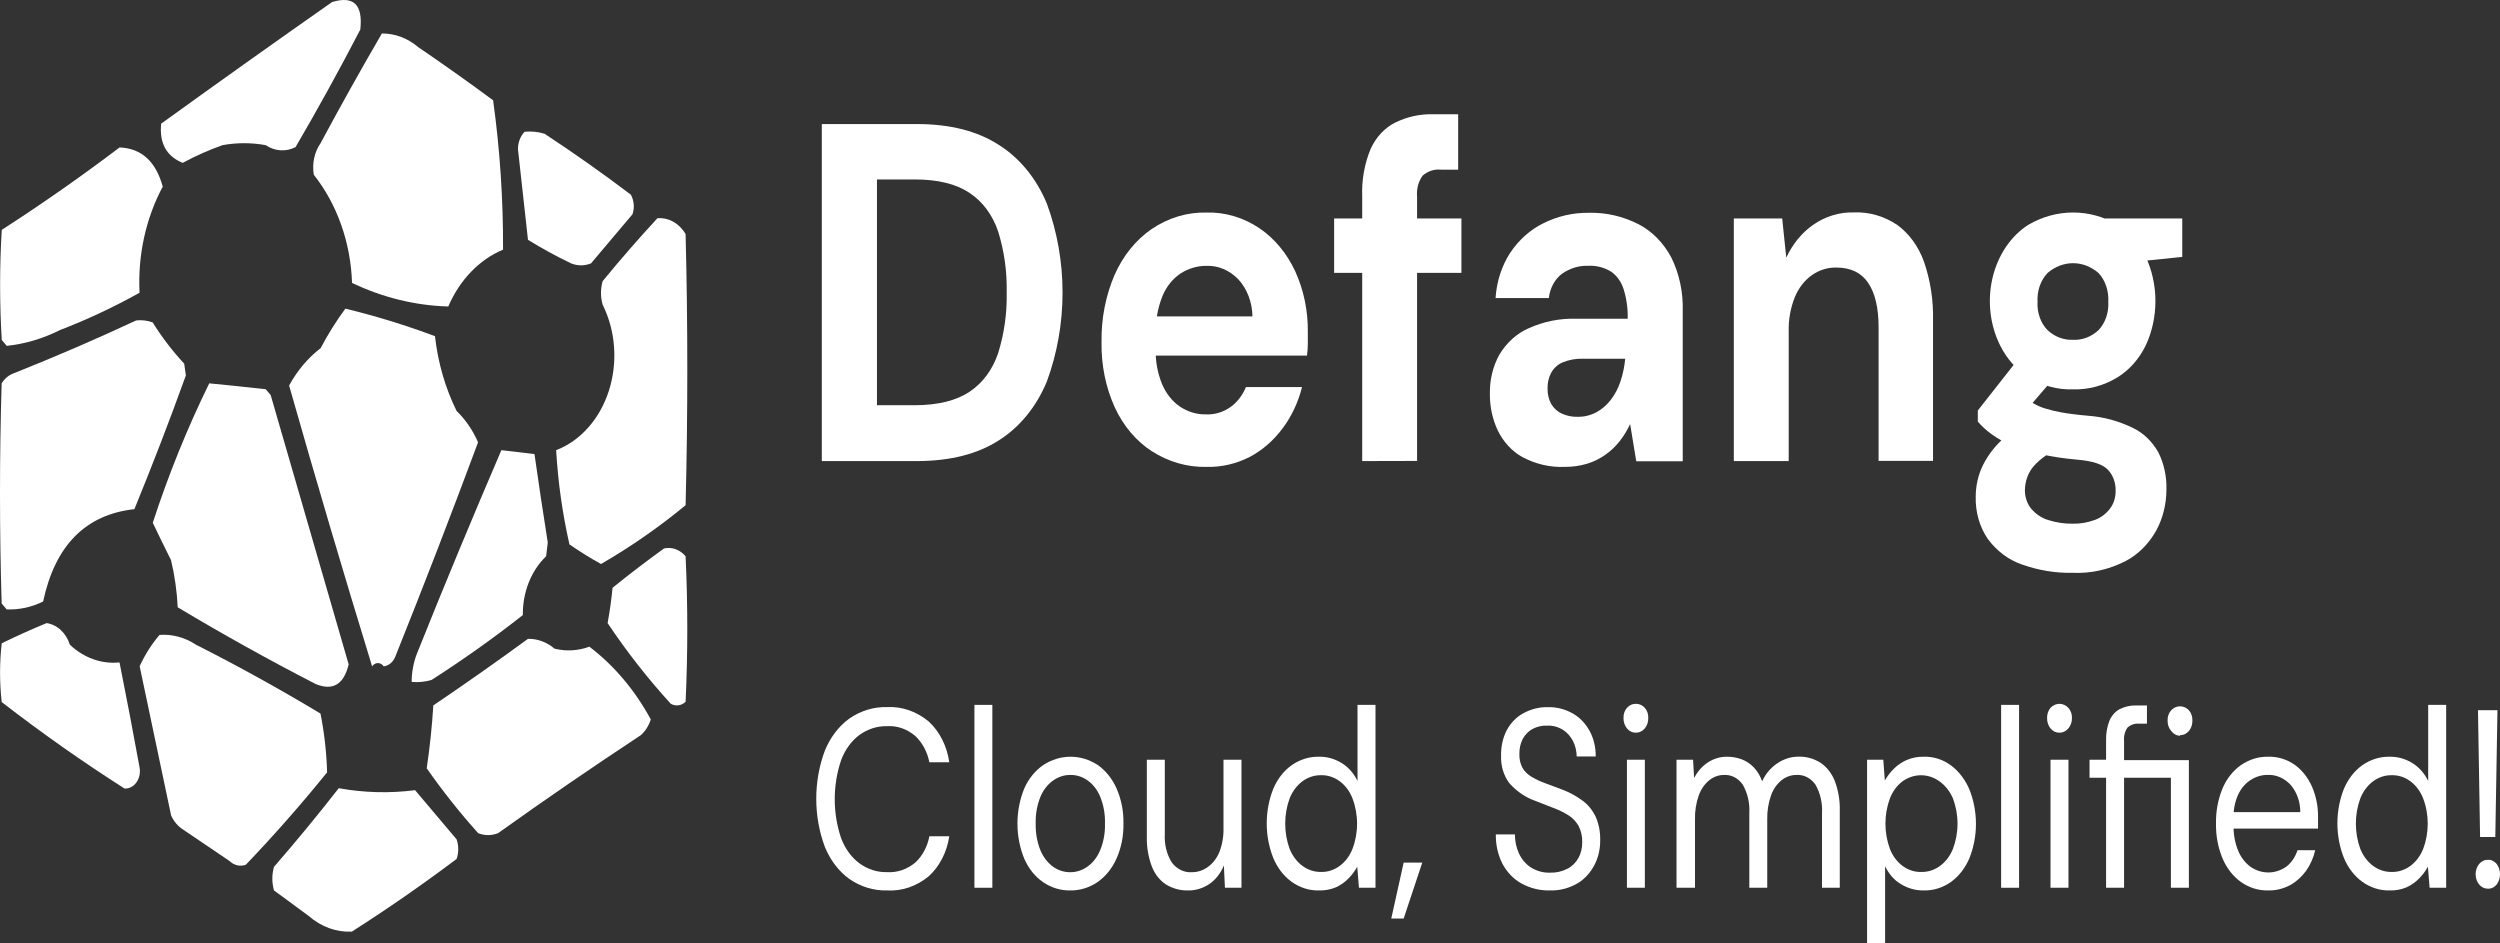 <svg width="1609" height="607" viewBox="0 0 1609 607" fill="none" xmlns="http://www.w3.org/2000/svg">
<rect x="0" y="0" width="1609" height="607" fill="#333333" stroke="none"/>
<path fill-rule="evenodd" clip-rule="evenodd" d="M213.718 1.326C227.608 -2.906 233.666 2.993 231.892 19.022C218.545 44.747 204.654 69.968 190.219 94.684C187.154 96.246 183.825 96.945 180.493 96.727C177.161 96.508 173.917 95.377 171.016 93.423C161.806 91.742 152.433 91.742 143.223 93.423C134.469 96.518 125.906 100.324 117.595 104.814C107.159 100.611 102.509 92.204 103.716 79.594C140.3 53.168 176.968 27.079 213.718 1.326Z" fill="white"/>
<path fill-rule="evenodd" clip-rule="evenodd" d="M245.776 21.544C254.203 21.482 262.431 24.587 269.274 30.413C285.484 41.454 301.516 52.832 317.371 64.545C321.764 96.322 323.901 128.479 323.76 160.678C308.483 167.059 295.863 180.153 288.513 197.248C267.263 196.647 246.279 191.506 226.572 182.074C225.719 156.132 216.983 131.429 201.974 112.507C201.369 108.964 201.442 105.306 202.185 101.801C202.928 98.295 204.323 95.031 206.269 92.246C219.094 68.343 232.263 44.775 245.776 21.544Z" fill="white"/>
<path fill-rule="evenodd" clip-rule="evenodd" d="M337.637 84.806C341.938 84.385 346.268 84.811 350.451 86.067C369.382 98.509 387.899 111.582 406.002 125.285C407.032 127.126 407.667 129.237 407.853 131.434C408.039 133.632 407.769 135.85 407.067 137.896L380.374 169.506C376.221 171.187 371.713 171.187 367.56 169.506C357.869 164.882 348.64 159.795 339.802 154.331C337.625 134.967 335.483 115.575 333.377 96.155C333.343 94.01 333.707 91.882 334.443 89.921C335.179 87.96 336.269 86.214 337.637 84.806Z" fill="white"/>
<path fill-rule="evenodd" clip-rule="evenodd" d="M222.275 198.635C241.752 203.345 261.005 209.266 279.956 216.374C281.842 233.354 286.573 249.717 293.87 264.503C299.599 270.029 304.3 276.898 307.678 284.68C290.498 330.918 272.75 376.875 254.434 422.553C253.76 424.287 252.713 425.781 251.399 426.888C250.085 427.994 248.55 428.673 246.945 428.858C246.496 428.2 245.928 427.669 245.283 427.304C244.638 426.939 243.932 426.75 243.218 426.75C242.503 426.75 241.798 426.939 241.153 427.304C240.508 427.669 239.94 428.2 239.491 428.858C221.08 368.889 203.273 308.639 186.069 248.11C191.333 238.492 198.252 230.299 206.373 224.066C211.088 215.097 216.406 206.592 222.275 198.635Z" fill="white"/>
<path fill-rule="evenodd" clip-rule="evenodd" d="M76.952 94.895C91.151 95.483 100.273 103.932 104.746 120.115C93.835 140.463 88.606 164.36 89.802 188.421C73.145 197.694 56.014 205.725 38.51 212.465C27.634 217.937 16.099 221.356 4.328 222.595L1.133 218.812C-0.287 195.219 -0.287 171.536 1.133 147.942C27.116 131.185 52.389 113.502 76.952 94.895Z" fill="white"/>
<path fill-rule="evenodd" clip-rule="evenodd" d="M423.112 140.46C426.616 140.157 430.127 140.93 433.304 142.705C436.482 144.48 439.219 147.196 441.25 150.59C442.717 208.766 442.717 266.956 441.25 325.159C423.953 339.417 405.748 352.065 386.8 362.99C379.7 359.081 373.027 354.878 366.496 350.38C361.984 330.539 359.119 310.225 357.941 289.724C365.663 286.764 372.723 281.786 378.6 275.157C384.477 268.529 389.021 260.421 391.894 251.432C394.767 242.444 395.897 232.805 395.199 223.229C394.502 213.654 391.995 204.387 387.864 196.114C386.445 191.195 386.445 185.858 387.864 180.939C399.412 166.872 411.162 153.379 423.112 140.46Z" fill="white"/>
<path fill-rule="evenodd" clip-rule="evenodd" d="M87.604 206.244C91.189 205.823 94.809 206.251 98.253 207.505C104.266 217.13 111.067 226.028 118.556 234.071L119.621 241.637C109.185 270.557 98.146 299.238 86.504 327.682C55.054 331.184 35.472 350.997 27.758 387.118C20.328 390.808 12.311 392.543 4.259 392.204L1.065 388.379C-0.355 341.16 -0.355 293.942 1.065 246.723C2.913 243.719 5.526 241.495 8.519 240.376C35.425 229.671 61.786 218.294 87.604 206.244Z" fill="white"/>
<path fill-rule="evenodd" clip-rule="evenodd" d="M322.692 289.724L343.99 292.246C346.688 311.245 349.539 330.217 352.544 349.161L351.479 358.03C346.721 362.574 342.898 368.343 340.303 374.898C337.707 381.453 336.407 388.622 336.5 395.861C317.569 410.741 297.987 424.654 277.755 437.601C273.571 438.857 269.241 439.283 264.94 438.862C264.97 432.766 266.057 426.743 268.135 421.166C285.907 376.777 304.092 332.963 322.692 289.724Z" fill="white"/>
<path fill-rule="evenodd" clip-rule="evenodd" d="M427.372 352.985C429.857 352.418 432.422 352.581 434.842 353.461C437.261 354.34 439.462 355.909 441.251 358.03C442.706 389.209 442.706 420.461 441.251 451.64C439.926 452.922 438.317 453.723 436.616 453.947C434.916 454.171 433.197 453.808 431.667 452.901C417.023 436.876 403.446 419.534 391.06 401.031C392.432 393.521 393.497 385.941 394.254 378.29C405.163 369.463 416.203 361.028 427.372 352.985Z" fill="white"/>
<path fill-rule="evenodd" clip-rule="evenodd" d="M218.015 507.294C234.275 510.234 250.789 510.658 267.142 508.555L293.87 540.207C295.278 544.245 295.278 548.78 293.87 552.818C271.934 569.323 249.453 584.918 226.428 599.602C216.46 600.065 206.657 596.492 198.635 589.472L176.343 573.078C174.923 568.16 174.923 562.822 176.343 557.904C190.684 541.398 204.574 524.528 218.015 507.294Z" fill="white"/>
<path fill-rule="evenodd" clip-rule="evenodd" d="M339.803 411.162C345.919 411.031 351.908 413.242 356.877 417.467C364.323 419.322 372.046 418.888 379.31 416.206C395.186 428.259 408.675 444.232 418.853 463.032C417.56 467.058 415.332 470.57 412.428 473.162C381.428 493.591 350.807 514.608 320.565 536.214C316.411 537.896 311.904 537.896 307.75 536.214C295.988 523.131 284.928 509.19 274.633 494.474C276.628 481.075 278.05 467.564 278.892 453.995C299.527 440.039 319.831 425.762 339.803 411.162Z" fill="white"/>
<path fill-rule="evenodd" clip-rule="evenodd" d="M102.655 408.639C110.837 408.019 118.997 410.209 126.154 414.945C153.273 428.676 179.977 443.444 206.268 459.249C208.733 471.663 210.16 484.335 210.527 497.08C193.726 517.845 176.286 537.671 158.207 556.559C156.393 557.209 154.473 557.32 152.615 556.88C150.757 556.44 149.02 555.463 147.558 554.037L117.635 533.776C114.471 531.732 111.871 528.653 110.145 524.907C103.401 492.877 96.645 460.832 89.877 428.774C93.294 421.368 97.598 414.586 102.655 408.639Z" fill="white"/>
<path fill-rule="evenodd" clip-rule="evenodd" d="M29.993 401.031C33.327 401.502 36.487 403.048 39.129 405.502C41.771 407.956 43.792 411.222 44.972 414.944C53.998 423.444 65.431 427.521 76.919 426.336C81.368 448.614 85.651 471.032 89.768 493.591C90.123 495.285 90.139 497.055 89.815 498.758C89.492 500.461 88.837 502.051 87.903 503.402C86.969 504.753 85.782 505.827 84.436 506.539C83.09 507.251 81.622 507.582 80.149 507.504C53.077 490.242 26.728 471.691 1.1 451.851C-0.311 439.296 -0.311 426.575 1.1 414.02C10.873 409.256 20.504 404.926 29.993 401.031Z" fill="white"/>
<path fill-rule="evenodd" clip-rule="evenodd" d="M134.672 246.723C146.788 247.9 158.904 249.161 171.02 250.506L174.214 254.289C190.945 312.1 207.675 369.869 224.406 427.597C221.282 440.571 214.183 444.775 203.108 440.207C173.055 424.738 143.475 408.289 114.368 390.859C113.882 380.586 112.442 370.409 110.073 360.51C106.027 352.397 102.122 344.411 98.324 336.466C108.418 305.461 120.572 275.453 134.672 246.723Z" fill="white"/>
<path d="M528.922 296.744V79.846H590.188C611.485 79.846 629.056 84.33 642.899 93.297C656.313 101.722 667.125 114.967 673.781 131.128C680.426 149.16 683.856 168.621 683.856 188.295C683.856 207.969 680.426 227.431 673.781 245.462C667.148 261.586 656.392 274.824 643.041 283.293C629.221 292.232 611.604 296.716 590.188 296.744H528.922ZM564.418 260.805H588.484C603.487 260.805 615.319 257.918 623.98 252.145C632.397 246.617 638.924 237.788 642.438 227.177C646.321 214.743 648.176 201.549 647.904 188.295C648.191 174.931 646.336 161.623 642.438 149.077C638.922 138.478 632.395 129.662 623.98 124.15C615.366 118.35 603.534 115.463 588.484 115.491H564.418V260.805Z" fill="white"/>
<path d="M776.472 300.485C764.208 300.778 752.088 297.302 741.296 290.397C731.24 283.889 722.973 274.1 717.478 262.192C711.621 249.286 708.685 234.805 708.959 220.157C708.705 205.156 711.582 190.313 717.336 176.946C722.739 164.687 730.959 154.487 741.047 147.521C751.833 140.183 764.107 136.477 776.543 136.803C788.548 136.463 800.403 140.009 810.832 147.059C820.404 153.626 828.283 163.16 833.62 174.634C839.128 186.707 841.915 200.258 841.714 213.978V220.956C841.709 223.602 841.531 226.244 841.181 228.858H734.09V203.638H806.076C806.009 199.146 805.172 194.718 803.616 190.621C802.06 186.524 799.817 182.844 797.024 179.804C791.35 173.928 784.006 170.819 776.472 171.103C770.73 171.047 765.068 172.694 760.002 175.895C754.844 179.236 750.689 184.392 748.111 190.649C744.992 198.528 743.508 207.174 743.78 215.869V224.865C743.632 232.524 745.019 240.116 747.827 247.017C750.341 253.081 754.303 258.138 759.221 261.561C764.391 265.065 770.268 266.838 776.224 266.689C781.88 266.954 787.475 265.228 792.303 261.729C796.425 258.662 799.744 254.295 801.887 249.119H837.987C835.545 258.846 831.341 267.825 825.669 275.432C819.796 283.396 812.528 289.751 804.372 294.054C795.572 298.553 786.055 300.747 776.472 300.485Z" fill="white"/>
<path d="M858.646 175.6V140.586H940.571V175.6H858.646ZM876.714 296.744V126.63C876.293 115.918 878.187 105.255 882.216 95.651C885.741 88.093 891.32 82.168 898.047 78.837C905.723 75.121 913.964 73.318 922.255 73.541H938.477V109.186H927.473C923.244 108.712 919.014 110.087 915.582 113.053C914.245 114.897 913.24 117.045 912.63 119.365C912.019 121.686 911.816 124.129 912.032 126.546V296.66L876.714 296.744Z" fill="white"/>
<path d="M1006.95 300.485C997.592 300.868 988.289 298.696 979.757 294.137C973.163 290.495 967.665 284.556 963.997 277.114C960.562 269.881 958.799 261.703 958.886 253.406C958.723 244.456 960.865 235.659 965.026 228.185C969.679 220.535 976.138 214.685 983.591 211.372C993.564 206.869 1004.19 204.754 1014.86 205.151H1047.59C1047.75 198.663 1046.86 192.198 1044.96 186.109C1043.45 181.348 1040.59 177.353 1036.87 174.802C1032.34 172.082 1027.29 170.793 1022.21 171.061C1016.28 170.845 1010.42 172.623 1005.31 176.189C1003.02 177.897 1001.07 180.184 999.599 182.886C998.133 185.589 997.188 188.641 996.831 191.826H962.542C963.217 181.311 966.447 171.253 971.841 162.864C977.456 154.463 984.786 147.896 993.139 143.78C1002.44 139.121 1012.46 136.802 1022.57 136.971C1033.63 136.656 1044.61 139.195 1054.76 144.411C1063.38 148.915 1070.68 156.365 1075.7 165.806C1080.82 176.226 1083.35 188.143 1083.01 200.191V296.87H1053.09L1049.15 272.91C1047.29 276.952 1045 280.696 1042.34 284.049C1039.65 287.444 1036.57 290.361 1033.18 292.708C1029.51 295.281 1025.56 297.221 1021.43 298.467C1016.69 299.87 1011.83 300.548 1006.95 300.485ZM1015.32 268.244C1019.52 268.34 1023.67 267.335 1027.5 265.302C1031.02 263.374 1034.19 260.63 1036.8 257.231C1039.43 253.777 1041.51 249.789 1042.94 245.461C1044.49 240.779 1045.52 235.875 1045.99 230.876H1019.02C1014.53 230.699 1010.06 231.482 1005.81 233.187C1002.78 234.4 1000.16 236.746 998.357 239.871C996.776 242.837 995.962 246.285 996.014 249.791C995.892 253.4 996.71 256.966 998.357 260.005C1000.06 262.824 1002.43 264.976 1005.17 266.185C1008.43 267.674 1011.91 268.375 1015.39 268.244H1015.32Z" fill="white"/>
<path d="M1115.89 296.744V140.586H1147.02L1149.64 165.807C1153.69 157.128 1159.6 149.876 1166.79 144.789C1174.82 139.205 1184.02 136.408 1193.34 136.719C1203.04 136.332 1212.65 139.125 1221.1 144.789C1228.72 150.359 1234.71 158.579 1238.24 168.329C1242.43 180.411 1244.42 193.4 1244.1 206.454V296.618H1209.06V210.615C1209.06 198.229 1206.84 188.729 1202.39 182.116C1197.92 175.475 1191.07 172.196 1181.84 172.196C1176.27 172.071 1170.79 173.789 1166.01 177.156C1161.33 180.527 1157.56 185.413 1155.15 191.237C1152.37 198.148 1151.02 205.74 1151.21 213.39V296.744H1115.89Z" fill="white"/>
<path d="M1334.11 368.665C1322.95 368.901 1311.82 367.071 1301.14 363.242C1292.69 360.341 1285.11 354.638 1279.31 346.807C1274.07 339.159 1271.32 329.538 1271.57 319.695C1271.58 312.495 1273.21 305.428 1276.29 299.224C1279.82 292.352 1284.49 286.402 1290.03 281.738C1296.96 275.914 1304.59 271.365 1312.67 268.245L1326.02 288.715C1319.48 290.771 1313.5 294.764 1308.63 300.317C1305.26 304.328 1303.33 309.715 1303.23 315.365C1303.2 317.596 1303.55 319.812 1304.25 321.883C1304.95 323.954 1305.99 325.839 1307.31 327.429C1310.35 330.984 1314.14 333.498 1318.28 334.701C1323.36 336.33 1328.6 337.122 1333.86 337.055C1338.78 337.166 1343.69 336.328 1348.38 334.575C1352.11 333.213 1355.46 330.686 1358.07 327.261C1360.4 324.142 1361.66 320.113 1361.62 315.954C1361.69 313.39 1361.28 310.84 1360.42 308.486C1359.57 306.131 1358.28 304.031 1356.65 302.335C1353.35 298.804 1346.71 296.66 1336.77 295.819C1328.83 295.153 1320.93 293.96 1313.1 292.246C1306.93 290.936 1300.86 289.081 1294.93 286.698C1290.29 284.856 1285.85 282.402 1281.69 279.384C1278.52 277.107 1275.58 274.414 1272.92 271.355V264.209L1300.92 228.564L1326.3 238.19L1293.33 276.609L1303.27 256.181L1308.91 259.712C1311.18 261.034 1313.56 262.076 1316.01 262.822C1319.63 263.949 1323.31 264.833 1327.01 265.47C1331.56 266.269 1337.31 267.026 1344.3 267.614C1354.06 268.362 1363.65 270.989 1372.7 275.391C1379.35 278.549 1385.05 283.995 1389.06 291.027C1392.72 298.266 1394.54 306.598 1394.31 315.029C1394.31 324.302 1392.08 333.383 1387.89 341.216C1383.05 349.95 1376.19 356.84 1368.12 361.057C1357.41 366.572 1345.79 369.173 1334.11 368.665ZM1334.11 250.59C1324.26 250.905 1314.5 248.289 1305.72 242.982C1298.11 238.296 1291.75 231.193 1287.36 222.469C1284.08 215.977 1281.95 208.762 1281.09 201.263C1280.24 193.764 1280.68 186.137 1282.39 178.846C1284.11 171.556 1287.05 164.755 1291.06 158.856C1295.06 152.958 1300.04 148.086 1305.68 144.537C1314.57 139.421 1324.33 136.763 1334.22 136.763C1344.11 136.763 1353.86 139.421 1362.76 144.537C1370.32 149.266 1376.61 156.399 1380.93 165.134C1385.06 173.898 1387.23 183.766 1387.23 193.802C1387.23 203.837 1385.06 213.705 1380.93 222.469C1376.62 231.173 1370.32 238.255 1362.76 242.898C1353.9 248.255 1344.05 250.9 1334.11 250.59ZM1334.11 218.686C1340.07 219.024 1345.92 216.816 1350.62 212.465C1352.78 210.188 1354.46 207.356 1355.55 204.186C1356.64 201.016 1357.1 197.594 1356.9 194.18C1357.09 190.743 1356.62 187.3 1355.54 184.105C1354.45 180.911 1352.77 178.047 1350.62 175.727C1345.85 171.604 1340.1 169.382 1334.2 169.382C1328.3 169.382 1322.55 171.604 1317.78 175.727C1315.6 178.018 1313.88 180.872 1312.76 184.07C1311.65 187.269 1311.17 190.727 1311.36 194.18C1311.16 197.609 1311.63 201.048 1312.75 204.222C1313.86 207.396 1315.59 210.218 1317.78 212.465C1322.44 216.752 1328.22 218.955 1334.11 218.686ZM1356.12 170.304L1350.37 140.586H1404.5V165.344L1356.12 170.304Z" fill="white"/>
<path d="M570.916 573.078C562.389 573.321 553.973 570.76 546.601 565.68C539.773 560.713 534.301 553.517 530.841 544.957C527.214 535.231 525.34 524.716 525.34 514.083C525.34 503.45 527.214 492.935 530.841 483.209C534.301 474.649 539.773 467.453 546.601 462.486C553.973 457.406 562.389 454.845 570.916 455.088C580.483 454.579 589.921 457.847 597.751 464.377C604.773 470.851 609.486 480.212 610.955 490.607H598.141C596.835 483.973 593.685 478.052 589.196 473.793C583.911 469.218 577.453 466.946 570.916 467.362C564.669 467.212 558.515 469.166 553.168 472.994C547.971 476.866 543.867 482.486 541.383 489.136C535.857 505.313 535.857 523.4 541.383 539.577C543.879 546.207 547.98 551.81 553.168 555.676C558.508 559.524 564.667 561.479 570.916 561.309C577.432 561.729 583.876 559.521 589.196 555.046C593.721 550.825 596.88 544.887 598.141 538.232H610.955C609.422 548.459 604.712 557.636 597.751 563.957C589.904 570.428 580.466 573.636 570.916 573.078Z" fill="white"/>
<path d="M627.14 571.355V453.658H638.676V571.355H627.14Z" fill="white"/>
<path d="M688.726 573.078C682.644 573.182 676.65 571.354 671.369 567.782C666.211 564.244 662.012 559.039 659.264 552.775C656.345 545.701 654.827 537.93 654.827 530.056C654.827 522.181 656.345 514.411 659.264 507.336C662.078 501.073 666.321 495.873 671.51 492.33C676.87 488.857 682.882 487.036 688.992 487.036C695.102 487.036 701.114 488.857 706.474 492.33C711.599 495.916 715.788 501.109 718.578 507.336C721.674 514.344 723.213 522.17 723.051 530.077C723.199 537.978 721.635 545.793 718.507 552.775C715.675 559.022 711.436 564.217 706.261 567.782C700.919 571.367 694.865 573.195 688.726 573.078ZM688.726 561.35C692.724 561.395 696.653 560.106 700.061 557.63C703.47 555.155 706.221 551.593 708 547.353C710.243 541.992 711.328 536.056 711.159 530.077C711.342 524.078 710.281 518.118 708.071 512.716C706.323 508.468 703.587 504.899 700.186 502.427C696.785 499.955 692.858 498.683 688.868 498.761C684.885 498.728 680.975 500.019 677.58 502.485C674.186 504.952 671.443 508.497 669.665 512.716C667.454 518.118 666.394 524.078 666.577 530.077C666.421 536.045 667.481 541.971 669.665 547.353C671.497 551.682 674.312 555.321 677.793 557.861C681.136 560.193 684.953 561.4 688.833 561.35H688.726Z" fill="white"/>
<path d="M764.545 573.078C759.696 573.199 754.895 571.915 750.56 569.338C746.524 566.757 743.3 562.703 741.366 557.778C739.033 551.628 737.916 544.928 738.101 538.19V488.968H749.672V536.719C749.272 543.316 750.884 549.864 754.216 555.172C755.827 557.269 757.814 558.912 760.031 559.981C762.249 561.05 764.64 561.518 767.03 561.351C770.719 561.399 774.344 560.209 777.485 557.917C780.626 555.626 783.155 552.328 784.778 548.404C786.676 543.521 787.588 538.182 787.44 532.81V488.968H799.012V571.355H788.363L787.688 556.979C785.66 562.003 782.392 566.18 778.318 568.959C774.121 571.768 769.365 573.191 764.545 573.078Z" fill="white"/>
<path d="M848.92 573.078C842.671 573.251 836.511 571.296 831.172 567.445C826.107 563.735 822.033 558.4 819.423 552.061C816.687 545.132 815.27 537.578 815.27 529.93C815.27 522.282 816.687 514.727 819.423 507.798C822.049 501.515 826.122 496.24 831.172 492.582C836.536 488.81 842.683 486.888 848.92 487.033C854.074 486.936 859.166 488.382 863.722 491.237C867.892 493.837 871.351 497.788 873.696 502.628V453.658H885.268V571.355H874.619L873.519 557.82C871.957 560.653 870.056 563.201 867.875 565.386C865.452 567.835 862.69 569.769 859.711 571.102C856.245 572.529 852.588 573.198 848.92 573.078ZM850.127 561.182C854.354 561.316 858.524 559.993 862.128 557.374C865.732 554.755 868.617 550.952 870.431 546.428C872.396 541.299 873.414 535.731 873.414 530.098C873.414 524.465 872.396 518.897 870.431 513.767C868.638 509.218 865.761 505.389 862.153 502.752C858.545 500.115 854.365 498.787 850.127 498.929C845.93 498.865 841.804 500.221 838.236 502.838C834.688 505.495 831.846 509.283 830.036 513.767C828.139 518.919 827.161 524.478 827.161 530.098C827.161 535.717 828.139 541.277 830.036 546.428C831.859 550.88 834.699 554.638 838.236 557.273C841.804 559.89 845.93 561.247 850.127 561.182Z" fill="white"/>
<path d="M895.418 591.153L903.405 555.172H915.367L903.405 591.153H895.418Z" fill="white"/>
<path d="M997.54 573.078C991.176 573.253 984.862 571.7 979.083 568.539C974.125 565.771 969.929 561.399 966.978 555.928C964.074 550.228 962.597 543.669 962.719 537.013H975.001C974.974 541.316 975.879 545.556 977.627 549.329C979.405 553.108 982.051 556.213 985.259 558.282C989.097 560.659 993.389 561.818 997.718 561.645C1001.52 561.761 1005.3 560.901 1008.79 559.123C1011.68 557.682 1014.15 555.271 1015.89 552.187C1017.5 549.218 1018.34 545.754 1018.31 542.225C1018.45 538.417 1017.61 534.647 1015.89 531.422C1014.21 528.569 1011.97 526.246 1009.36 524.655C1006.29 522.763 1003.08 521.201 999.777 519.989C996.227 518.644 992.358 517.13 988.418 515.533C982.069 513.391 976.249 509.469 971.451 504.1C967.779 499.258 965.855 492.905 966.091 486.403C965.95 480.692 967.181 475.051 969.641 470.136C972.215 465.321 975.914 461.495 980.289 459.123C985.34 456.33 990.868 454.963 996.44 455.13C1001.99 455.005 1007.49 456.446 1012.48 459.333C1016.83 461.841 1020.51 465.708 1023.13 470.514C1025.75 475.396 1027.1 481.084 1027 486.866H1014.76C1014.72 483.446 1013.94 480.095 1012.47 477.145C1011.01 474.196 1008.92 471.751 1006.41 470.052C1003.17 467.889 999.484 466.84 995.766 467.025C992.585 466.866 989.416 467.571 986.501 469.085C983.919 470.406 981.713 472.58 980.147 475.348C978.584 478.319 977.794 481.769 977.876 485.269C977.754 488.442 978.461 491.582 979.899 494.264C981.394 496.675 983.369 498.61 985.649 499.896C988.497 501.605 991.466 503.012 994.523 504.1L1005.78 508.303C1010.14 509.964 1014.32 512.236 1018.23 515.071C1021.75 517.573 1024.69 521.068 1026.79 525.243C1028.99 530.09 1030.06 535.547 1029.88 541.048C1029.91 546.465 1028.68 551.789 1026.33 556.433C1023.75 561.454 1020.07 565.551 1015.68 568.287C1010.06 571.636 1003.83 573.283 997.54 573.078Z" fill="white"/>
<path d="M1052.88 471.565C1051.82 471.6 1050.77 471.379 1049.79 470.916C1048.81 470.453 1047.91 469.757 1047.17 468.872C1046.42 467.987 1045.83 466.93 1045.44 465.767C1045.05 464.604 1044.86 463.359 1044.89 462.107C1044.84 460.877 1045.02 459.648 1045.41 458.508C1045.8 457.368 1046.4 456.343 1047.16 455.508C1048.71 453.805 1050.77 452.898 1052.88 452.986C1054.96 452.934 1056.99 453.837 1058.52 455.508C1059.29 456.34 1059.9 457.362 1060.3 458.503C1060.7 459.643 1060.88 460.874 1060.83 462.107C1060.85 463.362 1060.66 464.609 1060.27 465.773C1059.87 466.937 1059.28 467.992 1058.52 468.875C1057.78 469.742 1056.9 470.426 1055.93 470.888C1054.96 471.349 1053.92 471.579 1052.88 471.565ZM1047.09 571.355V488.967H1058.63V571.355H1047.09Z" fill="white"/>
<path d="M1079.01 571.355V488.967H1089.66L1090.33 500.737C1092.5 496.532 1095.56 493.07 1099.2 490.69C1102.93 488.257 1107.12 486.998 1111.38 487.033C1114.68 486.99 1117.96 487.572 1121.11 488.757C1123.95 489.854 1126.57 491.628 1128.81 493.969C1131.12 496.409 1132.93 499.443 1134.1 502.838C1136.4 497.928 1139.84 493.891 1144 491.195C1148.07 488.457 1152.67 487.009 1157.35 486.991C1162.28 486.803 1167.17 488.12 1171.55 490.817C1175.55 493.459 1178.77 497.494 1180.77 502.376C1183.15 508.541 1184.28 515.276 1184.08 522.048V571.355H1172.65V523.519C1173.05 516.933 1171.55 510.38 1168.39 504.94C1166.91 502.87 1165.05 501.235 1162.95 500.163C1160.85 499.09 1158.57 498.61 1156.28 498.761C1152.85 498.713 1149.49 499.885 1146.63 502.124C1143.66 504.531 1141.32 507.882 1139.88 511.792C1138.13 516.737 1137.28 522.067 1137.4 527.429V571.355H1125.86V523.519C1126.27 516.933 1124.76 510.38 1121.6 504.94C1120.14 502.883 1118.3 501.254 1116.22 500.182C1114.14 499.11 1111.87 498.624 1109.61 498.761C1106.23 498.729 1102.93 499.901 1100.13 502.124C1097.15 504.519 1094.81 507.873 1093.38 511.792C1091.61 516.729 1090.76 522.064 1090.9 527.429V571.355H1079.01Z" fill="white"/>
<path d="M1201.65 607V488.967H1212.08L1213.08 502.334C1214.66 499.572 1216.56 497.083 1218.72 494.936C1221.16 492.478 1223.95 490.543 1226.95 489.22C1230.52 487.685 1234.3 486.944 1238.1 487.034C1244.36 486.818 1250.54 488.807 1255.85 492.75C1260.83 496.547 1264.87 501.86 1267.53 508.135C1270.28 515.041 1271.72 522.585 1271.72 530.224C1271.72 537.863 1270.28 545.407 1267.53 552.313C1264.87 558.576 1260.81 563.844 1255.78 567.53C1250.43 571.336 1244.27 573.26 1238.03 573.078C1232.86 573.167 1227.76 571.722 1223.19 568.875C1219 566.323 1215.54 562.36 1213.25 557.484V606.874L1201.65 607ZM1236.61 561.183C1240.83 561.282 1244.98 559.944 1248.57 557.328C1252.17 554.713 1255.05 550.929 1256.88 546.428C1258.84 541.299 1259.86 535.731 1259.86 530.098C1259.86 524.465 1258.84 518.897 1256.88 513.768C1255.43 510.44 1253.43 507.499 1250.98 505.127C1248.54 502.756 1245.71 501.003 1242.68 499.978C1239.64 498.954 1236.45 498.679 1233.32 499.171C1230.19 499.663 1227.18 500.911 1224.47 502.839C1220.95 505.503 1218.15 509.292 1216.38 513.768C1214.46 518.912 1213.46 524.474 1213.46 530.098C1213.46 535.722 1214.46 541.284 1216.38 546.428C1218.16 550.959 1221.03 554.771 1224.63 557.393C1228.22 560.015 1232.39 561.332 1236.61 561.183Z" fill="white"/>
<path d="M1287.93 571.355V453.658H1299.47V571.355H1287.93Z" fill="white"/>
<path d="M1325.49 471.565C1324.43 471.6 1323.38 471.379 1322.4 470.916C1321.42 470.453 1320.52 469.758 1319.78 468.873C1319.03 467.987 1318.44 466.931 1318.05 465.768C1317.66 464.604 1317.47 463.359 1317.5 462.108C1317.47 460.88 1317.65 459.657 1318.04 458.52C1318.43 457.382 1319.02 456.356 1319.77 455.508C1321.35 453.879 1323.36 452.982 1325.45 452.982C1327.54 452.982 1329.56 453.879 1331.13 455.508C1331.91 456.328 1332.53 457.34 1332.94 458.473C1333.35 459.606 1333.54 460.833 1333.51 462.066C1333.54 463.324 1333.34 464.576 1332.94 465.741C1332.54 466.906 1331.93 467.959 1331.17 468.833C1330.42 469.713 1329.54 470.408 1328.56 470.877C1327.59 471.346 1326.54 471.58 1325.49 471.565ZM1319.7 571.355V488.968H1331.27V571.355H1319.7Z" fill="white"/>
<path d="M1355.48 571.355V500.568H1344.83V488.967H1355.48V476.357C1355.37 472.007 1356.12 467.686 1357.68 463.746C1359.11 460.489 1361.42 457.898 1364.25 456.39C1367.61 454.714 1371.25 453.911 1374.9 454.037H1381.78V465.764H1376.67C1374.05 465.505 1371.45 466.371 1369.32 468.202C1368.46 469.383 1367.82 470.761 1367.43 472.251C1367.04 473.741 1366.91 475.31 1367.05 476.861V489.219H1408.76V571.355H1397.19V500.568H1367.05V571.355H1355.48ZM1403.12 473.54C1402.04 473.527 1400.97 473.248 1399.99 472.719C1399 472.191 1398.12 471.426 1397.4 470.472C1396.63 469.603 1396.02 468.55 1395.62 467.384C1395.22 466.218 1395.03 464.964 1395.06 463.704C1395.02 462.468 1395.2 461.235 1395.61 460.095C1396.01 458.954 1396.62 457.933 1397.4 457.105C1398.97 455.476 1400.99 454.578 1403.08 454.578C1405.17 454.578 1407.19 455.476 1408.76 457.105C1409.51 457.956 1410.1 458.983 1410.49 460.12C1410.88 461.256 1411.06 462.477 1411.03 463.704C1411.06 464.956 1410.87 466.201 1410.48 467.364C1410.09 468.528 1409.51 469.584 1408.76 470.469C1408.01 471.355 1407.12 472.05 1406.14 472.513C1405.15 472.976 1404.1 473.197 1403.05 473.162L1403.12 473.54Z" fill="white"/>
<path d="M1459.52 573.078C1453.48 573.187 1447.54 571.325 1442.34 567.698C1437.27 564.091 1433.16 558.86 1430.48 552.607C1427.54 545.62 1426.08 537.886 1426.22 530.077C1426.07 522.237 1427.51 514.468 1430.41 507.42C1433.08 501.182 1437.19 495.975 1442.27 492.414C1447.59 488.758 1453.65 486.898 1459.8 487.034C1465.91 486.827 1471.93 488.694 1477.16 492.414C1481.81 495.852 1485.59 500.719 1488.09 506.496C1490.64 512.43 1491.95 519.006 1491.89 525.664V529.068C1491.89 530.287 1491.89 531.632 1491.89 533.272H1435.1V522.679H1480.46C1480.48 519.393 1479.93 516.137 1478.85 513.11C1477.77 510.083 1476.18 507.346 1474.18 505.067C1470.17 500.789 1464.92 498.515 1459.52 498.719C1455.73 498.698 1452 499.796 1448.66 501.914C1445.26 504.027 1442.45 507.252 1440.57 511.204C1438.42 515.861 1437.36 521.116 1437.51 526.42V531.002C1437.36 536.821 1438.42 542.595 1440.6 547.816C1442.43 552.078 1445.25 555.635 1448.73 558.072C1452.23 560.395 1456.19 561.583 1460.2 561.516C1464.22 561.45 1468.14 560.132 1471.59 557.694C1474.81 555.137 1477.29 551.468 1478.69 547.185H1490.08C1488.95 552.064 1486.94 556.596 1484.19 560.468C1481.36 564.357 1477.86 567.494 1473.93 569.673C1469.4 572.067 1464.48 573.23 1459.52 573.078Z" fill="white"/>
<path d="M1538 573.078C1531.75 573.251 1525.59 571.296 1520.25 567.445C1515.19 563.735 1511.11 558.4 1508.5 552.061C1505.77 545.132 1504.35 537.578 1504.35 529.93C1504.35 522.282 1505.77 514.727 1508.5 507.798C1511.13 501.515 1515.2 496.24 1520.25 492.582C1525.62 488.81 1531.76 486.888 1538 487.033C1543.15 486.936 1548.25 488.382 1552.8 491.237C1556.97 493.837 1560.43 497.788 1562.78 502.628V453.658H1574.35V571.355H1563.7L1562.6 557.82C1561.04 560.653 1559.14 563.201 1556.95 565.386C1554.53 567.835 1551.77 569.769 1548.79 571.102C1545.32 572.526 1541.67 573.195 1538 573.078ZM1539.21 561.182C1543.43 561.316 1547.6 559.993 1551.21 557.374C1554.81 554.755 1557.7 550.952 1559.51 546.428C1561.48 541.299 1562.49 535.731 1562.49 530.098C1562.49 524.465 1561.48 518.897 1559.51 513.767C1557.72 509.218 1554.84 505.389 1551.23 502.752C1547.63 500.115 1543.44 498.787 1539.21 498.929C1535.01 498.865 1530.88 500.221 1527.32 502.838C1523.77 505.495 1520.93 509.283 1519.12 513.767C1517.22 518.919 1516.24 524.478 1516.24 530.098C1516.24 535.717 1517.22 541.277 1519.12 546.428C1520.94 550.88 1523.78 554.638 1527.32 557.273C1530.94 559.929 1535.13 561.287 1539.38 561.182H1539.21Z" fill="white"/>
<path d="M1601.15 571.943C1600.12 571.971 1599.09 571.746 1598.13 571.283C1597.17 570.82 1596.3 570.129 1595.58 569.253C1594.13 567.487 1593.31 565.119 1593.31 562.654C1593.31 560.188 1594.13 557.82 1595.58 556.054C1596.3 555.178 1597.17 554.487 1598.13 554.024C1599.09 553.561 1600.12 553.337 1601.15 553.364C1602.21 553.302 1603.27 553.511 1604.25 553.975C1605.24 554.439 1606.13 555.148 1606.87 556.054C1608.24 557.867 1609 560.217 1609 562.654C1609 565.09 1608.24 567.44 1606.87 569.253C1606.13 570.159 1605.24 570.868 1604.25 571.332C1603.27 571.796 1602.21 572.005 1601.15 571.943ZM1596.18 538.694L1594.83 457.063H1607.36L1605.98 538.694H1596.18Z" fill="white"/>
</svg>
